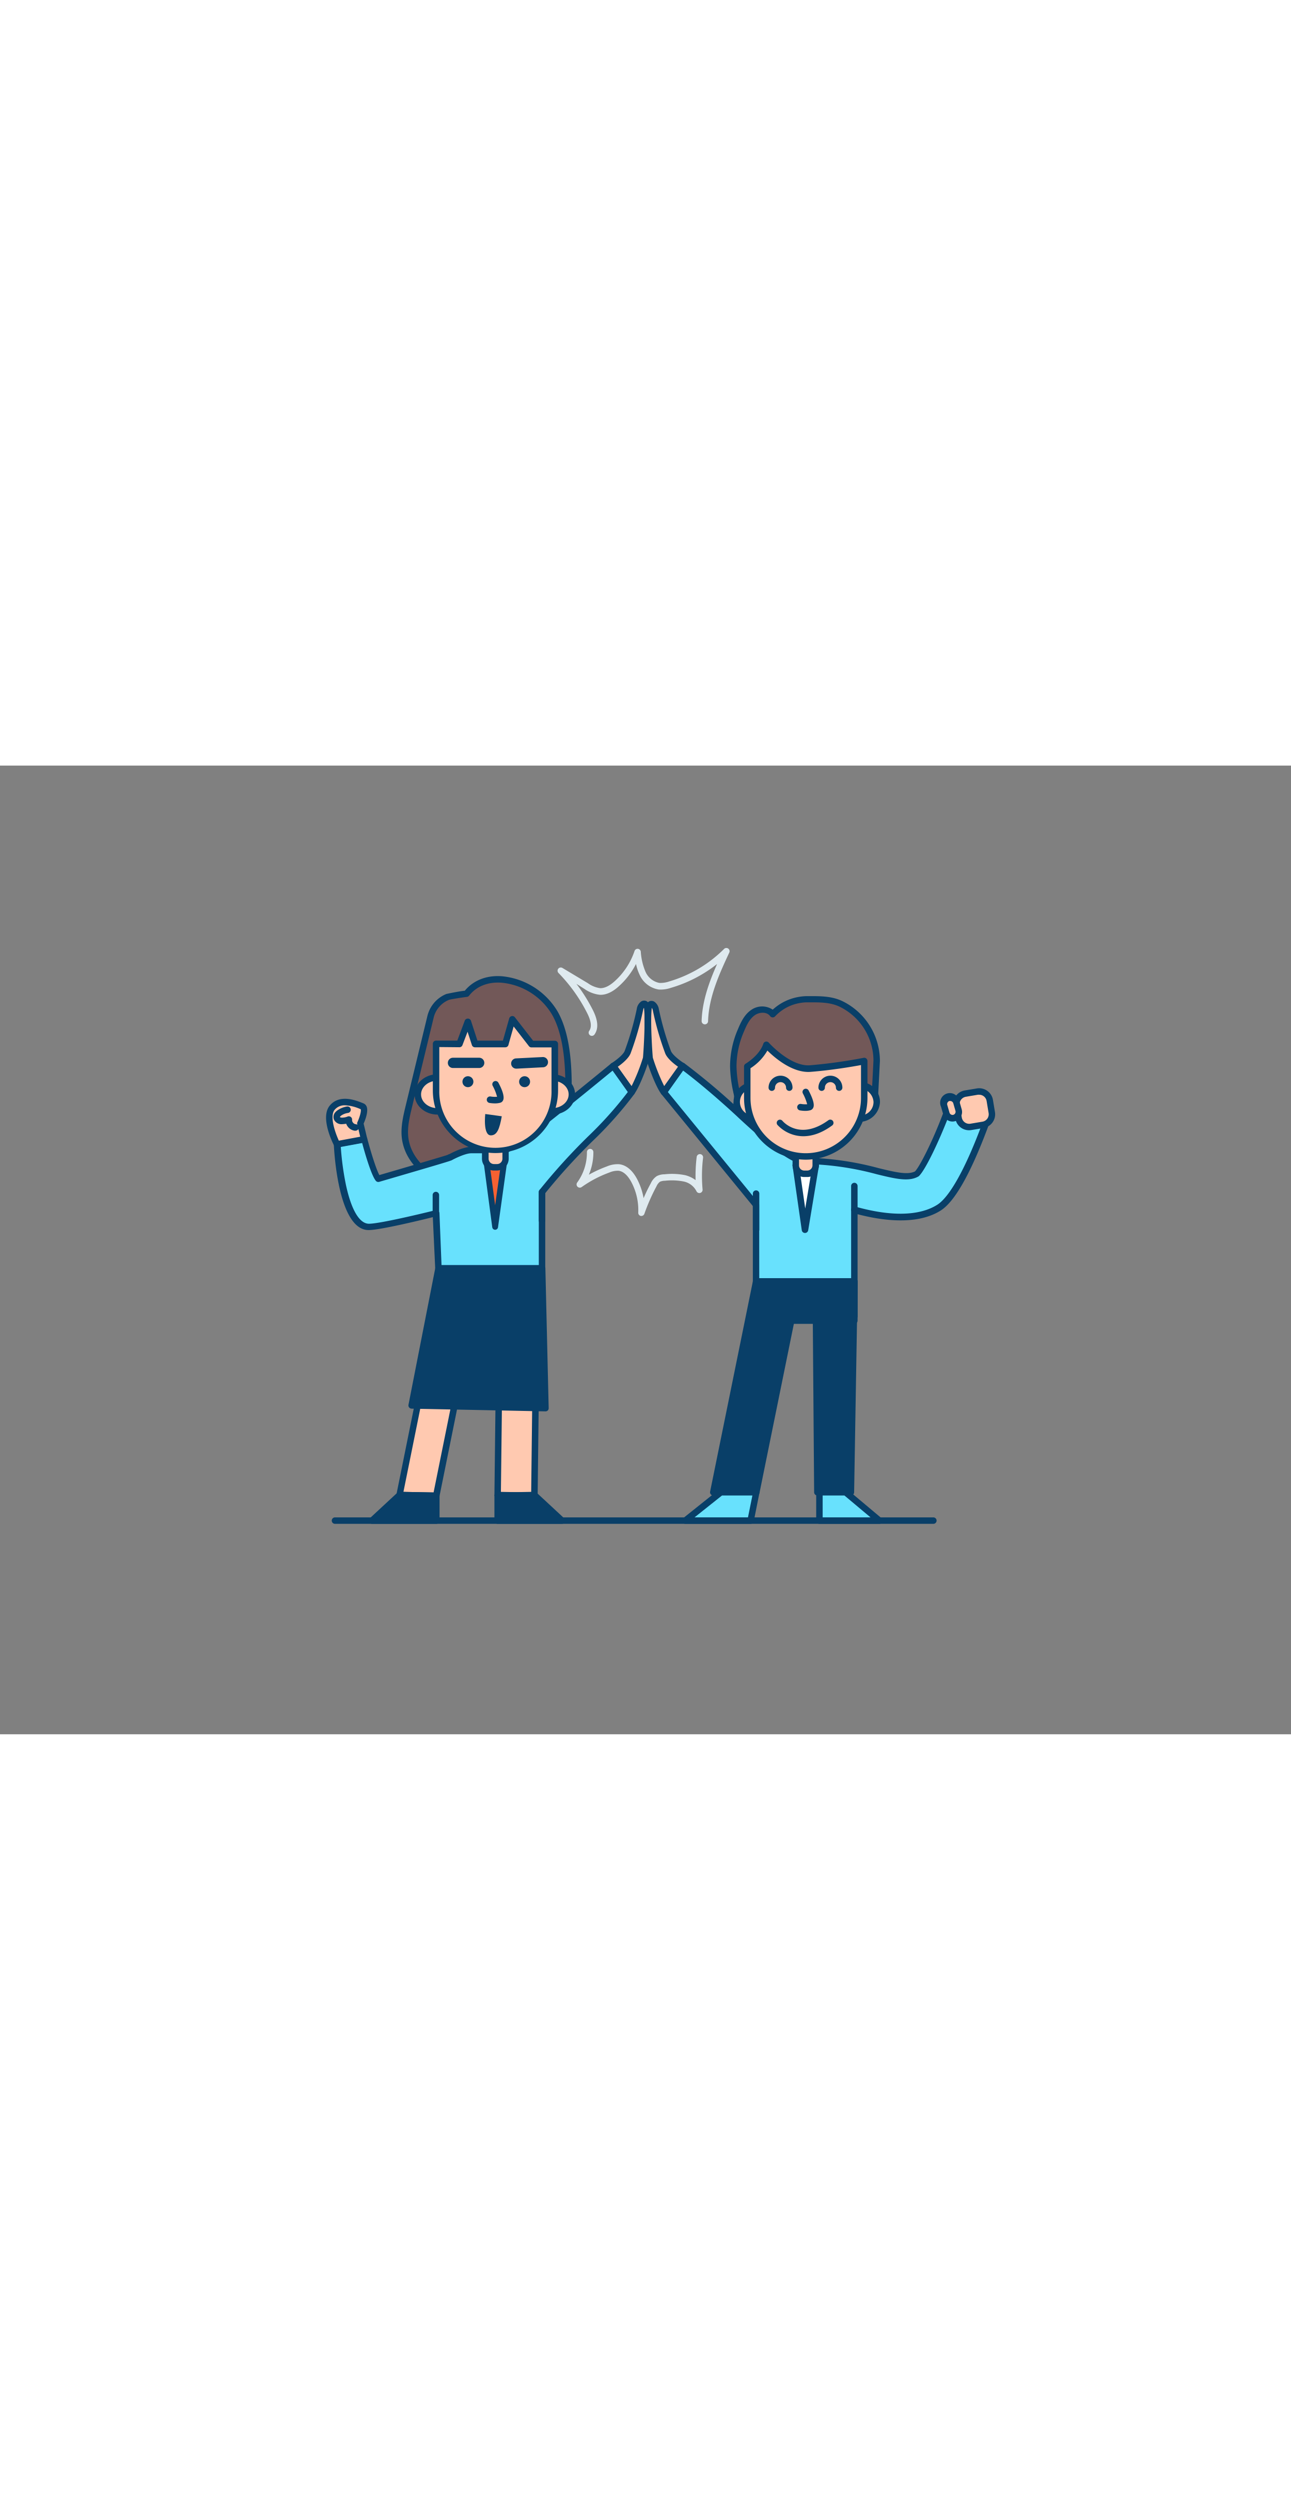 <svg xmlns="http://www.w3.org/2000/svg" viewBox="0 0 400 300" data-imageid="team-success-outline" imageName="Team success" class="illustrations_image" style="width: 155px;"><rect x="0" y="0" width="400" height="300" fill="#808080" stroke="none"/><g id="_572_team_success_outline" data-name="#572_team_success_outline"><path d="M293.46,107.11c-3.2,8.58-7.54,17.48-9.37,19.27-5.34,3.09-16-4-35.15-4-4.39,0-15.72-10.64-19.85-14.47A203.58,203.58,0,0,0,211.44,93l-5.76,8.09,28.58,34.94v34.49h30.45v-33A53.88,53.88,0,0,0,279,139.79a22.07,22.07,0,0,0,11.88-2.93c5.18-3.27,10.61-15.61,14.26-25.38Z" fill="#68e1fd" class="target-color"/><path d="M264.71,171.54H234.26a1,1,0,0,1-1-1V136.41l-28.35-34.67a1,1,0,0,1,0-1.21l5.75-8.09a1,1,0,0,1,.65-.4,1,1,0,0,1,.75.17,203.51,203.51,0,0,1,17.74,15l.43.4c3.69,3.42,14.9,13.81,18.75,13.81a93.71,93.71,0,0,1,23.25,3.25c5.2,1.26,9,2.18,11.29,1,1.6-1.72,5.75-10,9-18.82a1,1,0,0,1,1.29-.59l11.72,4.37a1,1,0,0,1,.59,1.29c-5.38,14.42-10.31,23.13-14.66,25.88-5.82,3.68-14.77,4-25.75,1.14v31.69A1,1,0,0,1,264.71,171.54Zm-29.45-2h28.45v-32a1,1,0,0,1,.4-.79,1,1,0,0,1,.88-.17c11,3.11,19.87,2.93,25.4-.56,3.77-2.39,8.55-10.88,13.5-24L294,108.4c-2.91,7.61-7.19,16.69-9.25,18.7a1,1,0,0,1-.2.15c-3,1.72-7.13.72-12.87-.68a90.79,90.79,0,0,0-22.78-3.19c-4.08,0-12.46-7.25-20.11-14.34l-.42-.4c-8.51-7.88-14.64-12.62-16.75-14.21l-4.72,6.64L235,135.42a1,1,0,0,1,.22.63Zm48.83-43.16h0Z" fill="#093f68"/><polygon points="249.42 143.75 246.56 123.8 252.74 123.8 249.42 143.75" fill="#fff"/><path d="M249.42,144.75h0a1,1,0,0,1-1-.86l-2.86-19.95a1,1,0,0,1,1-1.15h6.18a1,1,0,0,1,.76.36,1,1,0,0,1,.23.81l-3.33,20A1,1,0,0,1,249.42,144.75Zm-1.71-20,1.78,12.43,2.07-12.43Z" fill="#093f68"/><path d="M247.94,72.5a14.76,14.76,0,0,1,2.3-.18c3.55,0,7.18-.09,10.42,1.5a19.69,19.69,0,0,1,11,17.56l-.75,14.55H228.3a8.85,8.85,0,0,1,.18-2.71,11.8,11.8,0,0,0-.42-2.82,39.66,39.66,0,0,1-.86-7.21,28.08,28.08,0,0,1,2.34-11.1c.86-2.1,1.88-4.28,3.74-5.6s4.81-1.35,6.13.5A14.8,14.8,0,0,1,247.94,72.5Z" fill="#725858"/><path d="M270.88,106.93H230.13c-2.38,0-2.79,0-2.82-.86a5.21,5.21,0,0,1,.06-2.09,6,6,0,0,0,.11-.81,7.41,7.41,0,0,0-.27-1.93c0-.21-.09-.42-.13-.64a40.64,40.64,0,0,1-.88-7.4,29,29,0,0,1,2.41-11.49c.89-2.14,2-4.56,4.09-6a5.89,5.89,0,0,1,6.72-.12,15.89,15.89,0,0,1,8.37-4l.15,1-.15-1a15.55,15.55,0,0,1,2.45-.19h.64c3.42,0,7,0,10.22,1.6a20.65,20.65,0,0,1,11.53,18.46s0,0-.75,14.61A1,1,0,0,1,270.88,106.93Zm-41.63-2h40.68c.17-3.21.7-13.47.7-13.6a18.64,18.64,0,0,0-10.41-16.62c-2.84-1.38-6-1.39-9.34-1.39h-.64a13.12,13.12,0,0,0-2.14.17,13.69,13.69,0,0,0-7.95,4.18,1.06,1.06,0,0,1-.8.32,1,1,0,0,1-.75-.42c-1-1.37-3.31-1.27-4.74-.26-1.66,1.17-2.59,3.19-3.4,5.16a27.14,27.14,0,0,0-2.26,10.71,38.47,38.47,0,0,0,.84,7c0,.2.08.39.13.59a9.21,9.21,0,0,1,.31,2.46,9.31,9.31,0,0,1-.14,1.06C229.31,104.52,229.27,104.73,229.25,104.93Z" fill="#093f68"/><path d="M246.56,120.24h6.18a0,0,0,0,1,0,0v3.56a2.62,2.62,0,0,1-2.62,2.62h-.93a2.62,2.62,0,0,1-2.62-2.62v-3.56a0,0,0,0,1,0,0Z" fill="#ffc9b0"/><path d="M250.12,127.42h-.94a3.63,3.63,0,0,1-3.62-3.63v-3.55a1,1,0,0,1,1-1h6.18a1,1,0,0,1,1,1v3.55A3.63,3.63,0,0,1,250.12,127.42Zm-2.56-6.18v2.55a1.63,1.63,0,0,0,1.62,1.63h.94a1.63,1.63,0,0,0,1.62-1.63v-2.55Z" fill="#093f68"/><ellipse cx="233" cy="104.18" rx="5.66" ry="5.18" fill="#ffc9b0"/><path d="M233,110.35a6.19,6.19,0,1,1,6.66-6.17A6.43,6.43,0,0,1,233,110.35ZM233,100a4.2,4.2,0,1,0,4.66,4.18A4.44,4.44,0,0,0,233,100Z" fill="#093f68"/><ellipse cx="265.98" cy="104.18" rx="5.66" ry="5.18" fill="#ffc9b0"/><path d="M266,110.35a6.19,6.19,0,1,1,6.65-6.17A6.44,6.44,0,0,1,266,110.35ZM266,100a4.2,4.2,0,1,0,4.65,4.18A4.44,4.44,0,0,0,266,100Z" fill="#093f68"/><path d="M249.65,121.05h0a18.12,18.12,0,0,1-18.12-18.12V93.18s4.56-2.6,5.92-6.71c0,0,7,7.92,13.67,7.39a158.24,158.24,0,0,0,16.65-2.32v11.39A18.12,18.12,0,0,1,249.65,121.05Z" fill="#ffc9b0"/><path d="M249.65,122.05a19.15,19.15,0,0,1-19.12-19.12V93.18a1,1,0,0,1,.51-.87s4.24-2.47,5.46-6.15a1,1,0,0,1,1.7-.35c.07.08,6.73,7.52,12.84,7a157.74,157.74,0,0,0,16.52-2.3,1,1,0,0,1,.84.2,1,1,0,0,1,.37.78v11.39A19.15,19.15,0,0,1,249.65,122.05ZM232.53,93.73v9.2a17.12,17.12,0,1,0,34.24,0V92.75c-2.57.47-8.88,1.57-15.57,2.1-5.59.46-11.15-4.34-13.43-6.59A15.87,15.87,0,0,1,232.53,93.73Z" fill="#093f68"/><path d="M249.56,106.94a10.43,10.43,0,0,1-1.71-.15,1,1,0,0,1,.34-2,8,8,0,0,0,1.9.09,15.25,15.25,0,0,0-1.33-3.34,1,1,0,1,1,1.78-.92c.94,1.8,2,4.19,1.43,5.34a1.39,1.39,0,0,1-.93.79A6.16,6.16,0,0,1,249.56,106.94Z" fill="#093f68"/><polygon points="234.34 225.05 221.01 225.05 234.27 159.84 247.6 159.84 234.34 225.05" fill="#093f68"/><path d="M234.34,226.05H221a1,1,0,0,1-.78-.37,1,1,0,0,1-.2-.83l13.26-65.21a1,1,0,0,1,1-.8H247.6a1,1,0,0,1,.77.37,1,1,0,0,1,.21.83l-13.26,65.21A1,1,0,0,1,234.34,226.05Zm-12.11-2h11.29l12.86-63.21h-11.3Z" fill="#093f68"/><polygon points="263.61 225.05 253.25 225.05 252.74 159.84 264.71 159.84 263.61 225.05" fill="#093f68"/><path d="M263.61,226.05H253.25a1,1,0,0,1-1-1l-.51-65.2a1,1,0,0,1,.29-.71,1,1,0,0,1,.71-.3h12a1,1,0,0,1,1,1l-1.1,65.2A1,1,0,0,1,263.61,226.05Zm-9.37-2h8.38l1.07-63.21h-9.94Z" fill="#093f68"/><rect x="234.84" y="159.74" width="29.87" height="12.16" fill="#093f68"/><path d="M264.71,172.9H234.84a1,1,0,0,1-1-1V159.74a1,1,0,0,1,1-1h29.87a1,1,0,0,1,1,1V171.9A1,1,0,0,1,264.71,172.9Zm-28.87-2h27.87V160.74H235.84Z" fill="#093f68"/><polygon points="234.34 225.05 232.57 233.83 212.32 233.83 223.37 225.05 234.34 225.05" fill="#68e1fd" class="target-color"/><path d="M232.57,234.83H212.32a1,1,0,0,1-.62-1.78l11-8.79a1,1,0,0,1,.62-.21h11a1,1,0,0,1,.78.36,1,1,0,0,1,.2.83L233.55,234A1,1,0,0,1,232.57,234.83Zm-17.38-2h16.56l1.37-6.78h-9.41Z" fill="#093f68"/><polygon points="253.89 225.05 253.89 233.83 272.46 233.83 261.99 225.05 253.89 225.05" fill="#68e1fd" class="target-color"/><path d="M272.46,234.83H253.89a1,1,0,0,1-1-1v-8.78a1,1,0,0,1,1-1H262a1,1,0,0,1,.64.23l10.48,8.79a1,1,0,0,1,.29,1.1A1,1,0,0,1,272.46,234.83Zm-17.57-2h14.83l-8.09-6.78h-6.74Z" fill="#093f68"/><rect x="296.6" y="101.23" width="10.43" height="10.43" rx="3.32" transform="translate(-13.46 51.44) rotate(-9.53)" fill="#ffc9b0"/><path d="M300.25,112.94a4.31,4.31,0,0,1-4.25-3.61l-.63-3.72a4.34,4.34,0,0,1,3.55-5l3.73-.62a4.32,4.32,0,0,1,5,3.55l.62,3.73a4.25,4.25,0,0,1-.74,3.22,4.32,4.32,0,0,1-2.8,1.76l-3.73.62A4.49,4.49,0,0,1,300.25,112.94Zm3.12-11a2.56,2.56,0,0,0-.39,0l-3.73.63a2.33,2.33,0,0,0-1.91,2.67L298,109a2.33,2.33,0,0,0,2.68,1.91l3.73-.63h0a2.32,2.32,0,0,0,1.9-2.67l-.62-3.73a2.33,2.33,0,0,0-2.29-1.94Z" fill="#093f68"/><rect x="292.81" y="102.84" width="3.93" height="6.46" rx="1.97" transform="translate(-17.86 85.97) rotate(-16.11)" fill="#ffc9b0"/><path d="M295.12,110.24a2.9,2.9,0,0,1-1.43-.37,3,3,0,0,1-1.42-1.77l-.7-2.42a3,3,0,1,1,5.7-1.65l.7,2.42a3,3,0,0,1-.25,2.26,2.9,2.9,0,0,1-1.77,1.41A3,3,0,0,1,295.12,110.24Zm-.7-6.36a1.09,1.09,0,0,0-.26,0,1,1,0,0,0-.67,1.2l.7,2.42a1,1,0,0,0,1.2.66h0a1,1,0,0,0,.66-1.19l-.7-2.43A1,1,0,0,0,294.42,103.88Z" fill="#093f68"/><path d="M234.26,144.75a1,1,0,0,1-1-1V132.56a1,1,0,0,1,2,0v11.19A1,1,0,0,1,234.26,144.75Z" fill="#093f68"/><path d="M264.71,138.54a1,1,0,0,1-1-1v-7.33a1,1,0,1,1,2,0v7.33A1,1,0,0,1,264.71,138.54Z" fill="#093f68"/><path d="M248.85,114.79a11,11,0,0,1-8-3.54,1,1,0,0,1,1.55-1.26c.23.28,5.38,6.3,14.3-.18a1,1,0,0,1,1.17,1.62C254.37,114,251.35,114.79,248.85,114.79Z" fill="#093f68"/><path d="M244.55,100.75a1,1,0,0,1-1-1,1.71,1.71,0,0,0-3.42,0,1,1,0,0,1-2,0,3.71,3.71,0,0,1,7.42,0A1,1,0,0,1,244.55,100.75Z" fill="#093f68"/><path d="M260,100.75a1,1,0,0,1-1-1,1.71,1.71,0,0,0-3.42,0,1,1,0,0,1-2,0,3.71,3.71,0,0,1,7.42,0A1,1,0,0,1,260,100.75Z" fill="#093f68"/><path d="M190,93s3.78-2.36,4.51-4.33a91.37,91.37,0,0,0,3.78-13.18c.17-.85.77-2,1.58-1.63.5.2.63.83.69,1.37.49,4.35-.26,14.8-.36,15.4s-2.58,7.88-4.45,10.46Q192.88,97.06,190,93Z" fill="#ffc9b0"/><path d="M195.74,102.11h0a1,1,0,0,1-.81-.42l-5.75-8.09a1,1,0,0,1-.17-.77,1,1,0,0,1,.45-.65c1.35-.85,3.66-2.64,4.1-3.83a89.64,89.64,0,0,0,3.74-13A3.38,3.38,0,0,1,198.74,73a1.77,1.77,0,0,1,1.49-.09,2.5,2.5,0,0,1,1.31,2.19c.51,4.53-.26,15-.36,15.66-.12.81-2.67,8.19-4.62,10.9A1,1,0,0,1,195.74,102.11Zm-4.34-8.83,4.28,6a58.51,58.51,0,0,0,3.53-8.82c.09-.63.81-11,.35-15.12,0-.13,0-.24-.05-.32a2,2,0,0,0-.25.68A92.28,92.28,0,0,1,195.43,89C194.83,90.68,192.66,92.4,191.4,93.28Z" fill="#093f68"/><path d="M211.44,93s-3.78-2.36-4.51-4.33a90.12,90.12,0,0,1-3.78-13.18c-.18-.85-.77-2-1.58-1.63-.5.2-.63.83-.69,1.37-.49,4.35.26,14.8.35,15.4s2.59,7.88,4.45,10.46Z" fill="#ffc9b0"/><path d="M205.68,102.11a1,1,0,0,1-.81-.42c-2-2.7-4.5-10.08-4.63-10.89-.09-.65-.86-11.15-.36-15.66A2.52,2.52,0,0,1,201.2,73a1.74,1.74,0,0,1,1.48.09,3.39,3.39,0,0,1,1.45,2.27,88.4,88.4,0,0,0,3.74,13c.44,1.19,2.75,3,4.1,3.83a1,1,0,0,1,.45.65,1,1,0,0,1-.17.77l-5.75,8.09A1,1,0,0,1,205.68,102.11ZM201.92,75c0,.08,0,.18,0,.32-.47,4.16.26,14.49.35,15.14a60.17,60.17,0,0,0,3.52,8.8l4.28-6c-1.25-.88-3.42-2.6-4-4.24a91,91,0,0,1-3.82-13.32A2.5,2.5,0,0,0,201.92,75Z" fill="#093f68"/><polygon points="135.18 226.12 123.8 225.91 135.93 165.91 147.3 166.13 135.18 226.12" fill="#ffc9b0"/><path d="M135.17,227.12h0l-11.38-.21a1,1,0,0,1-.76-.37,1,1,0,0,1-.2-.83l12.13-60a1,1,0,0,1,1-.8l11.37.21a1,1,0,0,1,.76.38,1,1,0,0,1,.2.82l-12.13,60A1,1,0,0,1,135.17,227.12ZM125,224.93l9.34.18,11.72-58-9.34-.17Z" fill="#093f68"/><polygon points="165.57 226.12 154.19 225.91 154.9 165.91 166.28 166.13 165.57 226.12" fill="#ffc9b0"/><path d="M165.57,227.12h0l-11.38-.21a1,1,0,0,1-1-1l.71-60a1,1,0,0,1,.3-.71,1,1,0,0,1,.72-.28l11.37.21a1,1,0,0,1,1,1l-.71,60a1,1,0,0,1-.31.7A1,1,0,0,1,165.57,227.12Zm-10.37-2.19,9.38.17.68-58-9.37-.18Z" fill="#093f68"/><polygon points="167.93 155.68 168.99 199 127.51 198.16 135.84 155.68 167.93 155.68" fill="#093f68"/><path d="M169,200h0l-41.48-.84a1,1,0,0,1-.75-.37,1,1,0,0,1-.21-.82l8.33-42.48a1,1,0,0,1,1-.81h32.09a1,1,0,0,1,1,1L170,199a1,1,0,0,1-.29.73A1,1,0,0,1,169,200Zm-40.27-2.82L168,198l-1-41.3h-30.3Z" fill="#093f68"/><path d="M144.57,70.64s-5.23.71-5.82,1a8.89,8.89,0,0,0-5.38,6.3l-6.7,27.67a28.59,28.59,0,0,0-1.19,9.3c.71,7.6,7.66,13.53,15.12,15.14s15.24-.27,22.37-3c4.46-1.68,9.22-4,12-8.07,3.37-5,.91-9.26,1.12-14.74.31-8.35.18-20-4.14-27.63C166.26,66.69,151.12,62.13,144.57,70.64Z" fill="#725858"/><path d="M146.37,131.64a28.4,28.4,0,0,1-6-.62c-7.31-1.58-15.11-7.6-15.9-16-.31-3.32.5-6.67,1.21-9.62l6.7-27.67a9.9,9.9,0,0,1,5.92-7s3.88-.84,5.71-1c2.67-3.23,6.72-4.83,11.46-4.49a22.52,22.52,0,0,1,17.3,10.92c4.47,7.85,4.57,19.83,4.26,28.16a29.05,29.05,0,0,0,.35,4.83c.42,3.32.86,6.75-1.63,10.43-3,4.45-8.23,6.85-12.44,8.45C156.87,130.44,151.34,131.64,146.37,131.64Zm-1.75-60c-.56.06-4.89.69-5.47.9a7.94,7.94,0,0,0-4.81,5.63l-6.7,27.67c-.71,2.94-1.44,6-1.16,9,.7,7.47,7.74,12.83,14.33,14.25,6.11,1.33,13,.39,21.81-2.93,3.93-1.49,8.8-3.71,11.5-7.7,2.06-3.05,1.71-5.84,1.29-9.06a30.14,30.14,0,0,1-.35-5.15c.3-8.09.21-19.69-4-27.1a20.4,20.4,0,0,0-15.7-9.91c-4.21-.3-7.76,1.14-10,4A1,1,0,0,1,144.62,71.64Z" fill="#093f68"/><path d="M139.4,121.37l-1,.87A10.21,10.21,0,0,1,139.4,121.37Z" fill="#68e1fd" class="target-color"/><path d="M138.4,123.24a1,1,0,0,1-.7-1.72,13.32,13.32,0,0,1,1.1-1,1,1,0,0,1,1.28,1.53c-.17.16-.54.48-1,.91A1,1,0,0,1,138.4,123.24Z" fill="#093f68"/><path d="M195.75,101.11c-7.63,10.68-16.81,17-27.81,31v23.61h-32.1l-.79-17s-16.9,4.22-20.84,4.22c-8.6,0-9.78-25.57-9.78-25.57l8.39-1.56s2.7,10.31,4.29,12.24c0,0,22.12-6.45,22.29-6.6s4.17-2.3,6.55-2.3h10.74c1.6,0,33.3-26,33.3-26Z" fill="#68e1fd" class="target-color"/><path d="M167.94,156.68h-32.1a1,1,0,0,1-1-1l-.74-15.83c-3.95,1-16.45,4-19.89,4-9.28,0-10.66-23.81-10.78-26.53a1,1,0,0,1,.82-1l8.39-1.55a1,1,0,0,1,1.15.73c.92,3.52,2.65,9.28,3.75,11.32,8.5-2.48,20.74-6.07,21.46-6.35h0c1-.59,4.57-2.39,6.95-2.39h10.6c2.26-1,21.23-16.31,32.8-25.82a1,1,0,0,1,.77-.22.94.94,0,0,1,.68.41l5.76,8.09a1,1,0,0,1,0,1.16,118.29,118.29,0,0,1-12.92,14.56,187,187,0,0,0-14.7,16.17v23.26A1,1,0,0,1,167.94,156.68Zm-31.14-2h30.14V132.07a1,1,0,0,1,.21-.61,188.12,188.12,0,0,1,15.07-16.62,118.57,118.57,0,0,0,12.3-13.74l-4.72-6.63c-20.69,17-31.83,25.6-33.11,25.6H146c-1.95,0-5.59,1.89-6,2.14h0c-.45.23-2.95,1-22.55,6.72a1,1,0,0,1-1-.33c-1.45-1.75-3.52-9-4.24-11.71l-6.62,1.22a88.06,88.06,0,0,0,1.6,11.78c1.66,7.72,4.19,12,7.13,12,3.77,0,20.43-4.15,20.59-4.19a1,1,0,0,1,.84.16,1,1,0,0,1,.41.76Z" fill="#093f68"/><polygon points="150.41 120.27 153.41 142.86 156.57 120.27 150.41 120.27" fill="#f56132"/><path d="M153.41,143.76h0a.9.9,0,0,1-.89-.78l-3-22.59a.87.87,0,0,1,.21-.71.89.89,0,0,1,.68-.31h6.16a.9.9,0,0,1,.89,1L154.3,143A.9.9,0,0,1,153.41,143.76Zm-2-22.59,2,15,2.1-15Z" fill="#093f68"/><path d="M150.35,118.14h6.27a0,0,0,0,1,0,0v3.61a2.66,2.66,0,0,1-2.66,2.66H153a2.66,2.66,0,0,1-2.66-2.66v-3.61A0,0,0,0,1,150.35,118.14Z" fill="#ffc9b0"/><path d="M154,125.41H153a3.67,3.67,0,0,1-3.67-3.66v-3.61a1,1,0,0,1,1-1h6.28a1,1,0,0,1,1,1v3.61A3.67,3.67,0,0,1,154,125.41Zm-2.61-6.27v2.61a1.66,1.66,0,0,0,1.67,1.66H154a1.66,1.66,0,0,0,1.67-1.66v-2.61Z" fill="#093f68"/><ellipse cx="135.56" cy="101.84" rx="6.1" ry="5.25" fill="#ffc9b0"/><path d="M135.56,108.09c-3.91,0-7.1-2.8-7.1-6.25s3.19-6.25,7.1-6.25,7.1,2.8,7.1,6.25S139.47,108.09,135.56,108.09Zm0-10.5c-2.81,0-5.1,1.9-5.1,4.25s2.29,4.25,5.1,4.25,5.1-1.91,5.1-4.25S138.37,97.59,135.56,97.59Z" fill="#093f68"/><ellipse cx="171.1" cy="101.84" rx="6.1" ry="5.25" fill="#ffc9b0"/><path d="M171.1,108.09c-3.91,0-7.1-2.8-7.1-6.25s3.19-6.25,7.1-6.25,7.09,2.8,7.09,6.25S175,108.09,171.1,108.09Zm0-10.5c-2.81,0-5.1,1.9-5.1,4.25s2.29,4.25,5.1,4.25,5.09-1.91,5.09-4.25S173.91,97.59,171.1,97.59Z" fill="#093f68"/><path d="M164.67,86.26l-5.95-7.65s-1.33,4.71-2.16,7.62l-9.37,0L145,79.38l-2.6,6.81-7.27,0v14.4A18.38,18.38,0,0,0,153.49,119h0a18.39,18.39,0,0,0,18.39-18.39V86.28Z" fill="#ffc9b0"/><path d="M153.49,120a19.41,19.41,0,0,1-19.38-19.39V86.17a1,1,0,0,1,.29-.71,1,1,0,0,1,.71-.29l6.58,0L144,79a1,1,0,0,1,1-.64,1,1,0,0,1,.93.69l2,6.14,7.89,0c.82-2.91,1.95-6.89,1.95-6.89a1,1,0,0,1,.77-.71,1,1,0,0,1,1,.37l5.65,7.26,6.72,0a1,1,0,0,1,1,1v14.29A19.41,19.41,0,0,1,153.49,120ZM136.11,87.17v13.4a17.39,17.39,0,1,0,34.77,0V87.28l-6.21,0a1,1,0,0,1-.79-.39l-4.73-6.09c-.47,1.64-1.14,4-1.62,5.73a1,1,0,0,1-1,.72h0l-9.38,0a1,1,0,0,1-.94-.7l-1.34-4.12-1.59,4.16a1,1,0,0,1-.93.64h0Z" fill="#093f68"/><circle cx="144.98" cy="97.9" r="1.7" fill="#093f68"/><circle cx="162.54" cy="97.9" r="1.7" fill="#093f68"/><path d="M153.4,104.62a11.55,11.55,0,0,1-1.74-.14,1,1,0,0,1,.35-2,8.36,8.36,0,0,0,2,.09,15.18,15.18,0,0,0-1.36-3.41,1,1,0,0,1,1.78-.93c1,1.83,2,4.25,1.45,5.42a1.35,1.35,0,0,1-.93.78A6.32,6.32,0,0,1,153.4,104.62Z" fill="#093f68"/><path d="M148.46,93.66h0l-8.11,0a1.59,1.59,0,0,1,0-3.18h0l8.12,0a1.59,1.59,0,1,1,0,3.18Z" fill="#093f68"/><path d="M160,93.86a1.59,1.59,0,0,1-.08-3.18l8.11-.41a1.59,1.59,0,1,1,.16,3.17l-8.11.42Z" fill="#093f68"/><path d="M155.47,108.61l-5.12-.7s-.76,6.59,1.72,6.61C154,114.53,154.77,112.54,155.47,108.61Z" fill="#093f68"/><path d="M167.93,141.88a1,1,0,0,1-1-1v-8.81a1,1,0,0,1,2,0v8.81A1,1,0,0,1,167.93,141.88Z" fill="#093f68"/><path d="M135.05,139.64a1,1,0,0,1-1-1V133a1,1,0,0,1,2,0v5.64A1,1,0,0,1,135.05,139.64Z" fill="#093f68"/><polygon points="135.18 226.12 135.18 233.83 115.26 233.83 123.8 225.91 135.18 226.12" fill="#093f68"/><path d="M135.17,234.83H115.26a1,1,0,0,1-.68-1.73l8.54-7.92a1.12,1.12,0,0,1,.7-.27l11.37.21a1,1,0,0,1,1,1v7.71A1,1,0,0,1,135.17,234.83Zm-17.36-2h16.36V227.1l-10-.18Z" fill="#093f68"/><polygon points="154.19 226.12 154.19 233.83 174.1 233.83 165.57 225.91 154.19 226.12" fill="#093f68"/><path d="M174.1,234.83H154.19a1,1,0,0,1-1-1v-7.71a1,1,0,0,1,1-1l11.38-.21a1.07,1.07,0,0,1,.7.27l8.53,7.92a1,1,0,0,1-.68,1.73Zm-18.91-2h16.36l-6.37-5.91-10,.18Z" fill="#093f68"/><path d="M112.82,115.73l-1.16-4.9s2.17-4.66.58-5.29-6.57-2.87-9.29.39,1.48,11.36,1.48,11.36Z" fill="#ffc9b0"/><path d="M104.43,118.29a1,1,0,0,1-.89-.54c-.46-.89-4.42-8.79-1.36-12.46s8.18-1.57,10.13-.8l.29.12a1.82,1.82,0,0,1,1,1c.59,1.48-.42,4.11-.93,5.27l1.09,4.57a1,1,0,0,1-.8,1.22l-8.39,1.55Zm2.51-13.08a4,4,0,0,0-3.23,1.36c-1.69,2,.17,7.19,1.28,9.6l6.62-1.23-.93-3.88a1,1,0,0,1,.07-.65c.73-1.58,1.22-3.45,1-4l-.24-.09A13.1,13.1,0,0,0,106.94,105.21Zm4.93,1.26h0Z" fill="#093f68"/><path d="M107.68,106.62a5.89,5.89,0,0,0-2.29.82,2.68,2.68,0,0,0-.82.75,1.21,1.21,0,0,0-.17,1.07c.24.64,1.06.83,1.74.8a5.61,5.61,0,0,0,1.94-.41,2.31,2.31,0,0,0,2,2.44" fill="#ffc9b0"/><path d="M110.1,113.09H110a3.25,3.25,0,0,1-2.18-1.18,3.55,3.55,0,0,1-.56-1,6.62,6.62,0,0,1-1.09.13,2.59,2.59,0,0,1-2.72-1.46,2.2,2.2,0,0,1,.27-2,3.64,3.64,0,0,1,1.14-1,6.9,6.9,0,0,1,2.68-1,1,1,0,0,1,.27,2,4.93,4.93,0,0,0-1.9.68,1.91,1.91,0,0,0-.52.44.46.46,0,0,0-.06.19,1.28,1.28,0,0,0,.76.14,4.64,4.64,0,0,0,1.61-.34,1,1,0,0,1,1,.14,1,1,0,0,1,.39.9,1.2,1.2,0,0,0,.31.88,1.25,1.25,0,0,0,.8.46,1,1,0,0,1-.08,2Z" fill="#093f68"/><path d="M289.19,234.83H103.79a1,1,0,1,1,0-2h185.4a1,1,0,0,1,0,2Z" fill="#093f68"/><path d="M183.38,83.71a1,1,0,0,1-.58-.19,1,1,0,0,1-.23-1.39c.82-1.15.61-3-.64-5.46a49.82,49.82,0,0,0-8.88-12.43,1,1,0,0,1,1.23-1.56l7.88,4.72A8.52,8.52,0,0,0,186,68.94c1.34,0,2.79-.67,4.44-2.15a22.07,22.07,0,0,0,6.16-9.36,1,1,0,0,1,1.05-.68,1,1,0,0,1,.89.88A19.12,19.12,0,0,0,200,63.85a5.93,5.93,0,0,0,4.3,3.46,8.25,8.25,0,0,0,3.05-.46,40,40,0,0,0,17-10.07,1,1,0,0,1,1.28-.11,1,1,0,0,1,.33,1.24c-3,6.43-6.36,13.72-6.57,21.23a1,1,0,0,1-1,1,1,1,0,0,1-1-1c.17-6.24,2.37-12.21,4.79-17.69a42.11,42.11,0,0,1-14.29,7.38,9.76,9.76,0,0,1-3.81.52,7.83,7.83,0,0,1-5.9-4.55,14.58,14.58,0,0,1-1.12-3.36,23.94,23.94,0,0,1-5.32,6.9c-2,1.84-4,2.71-5.83,2.65a10.15,10.15,0,0,1-4.81-1.81L178.6,67.6a52.59,52.59,0,0,1,5.12,8.17c1.6,3.19,1.76,5.72.47,7.52A1,1,0,0,1,183.38,83.71Z" fill="#dfeaef"/><path d="M198.75,139.48a.62.62,0,0,1-.19,0,1,1,0,0,1-.81-1,18.43,18.43,0,0,0-2.11-9.44c-.65-1.23-2-3.33-4-3.56a6.63,6.63,0,0,0-2.87.56,36.19,36.19,0,0,0-8.53,4.48,1,1,0,0,1-1.39-1.41,15.8,15.8,0,0,0,3-9.4,1,1,0,0,1,1-1h0a1,1,0,0,1,1,1,17.75,17.75,0,0,1-1.4,7,38.45,38.45,0,0,1,5.61-2.58,8.36,8.36,0,0,1,3.78-.67c2.75.31,4.55,2.68,5.57,4.62a20.28,20.28,0,0,1,2,5.89q1-2.37,2.25-4.64a5.17,5.17,0,0,1,1.84-2.19,5.23,5.23,0,0,1,2.39-.56,20.68,20.68,0,0,1,6.39.27,9,9,0,0,1,3.24,1.53,47.9,47.9,0,0,1,.34-7.18,1,1,0,0,1,1.11-.87,1,1,0,0,1,.87,1.11,46.71,46.71,0,0,0-.15,9.89,1,1,0,0,1-1.91.47,5.72,5.72,0,0,0-4-3,19.17,19.17,0,0,0-5.77-.22,3.88,3.88,0,0,0-1.52.3,3.51,3.51,0,0,0-1.08,1.41,60.65,60.65,0,0,0-3.76,8.54A1,1,0,0,1,198.75,139.48Z" fill="#dfeaef"/></g></svg>